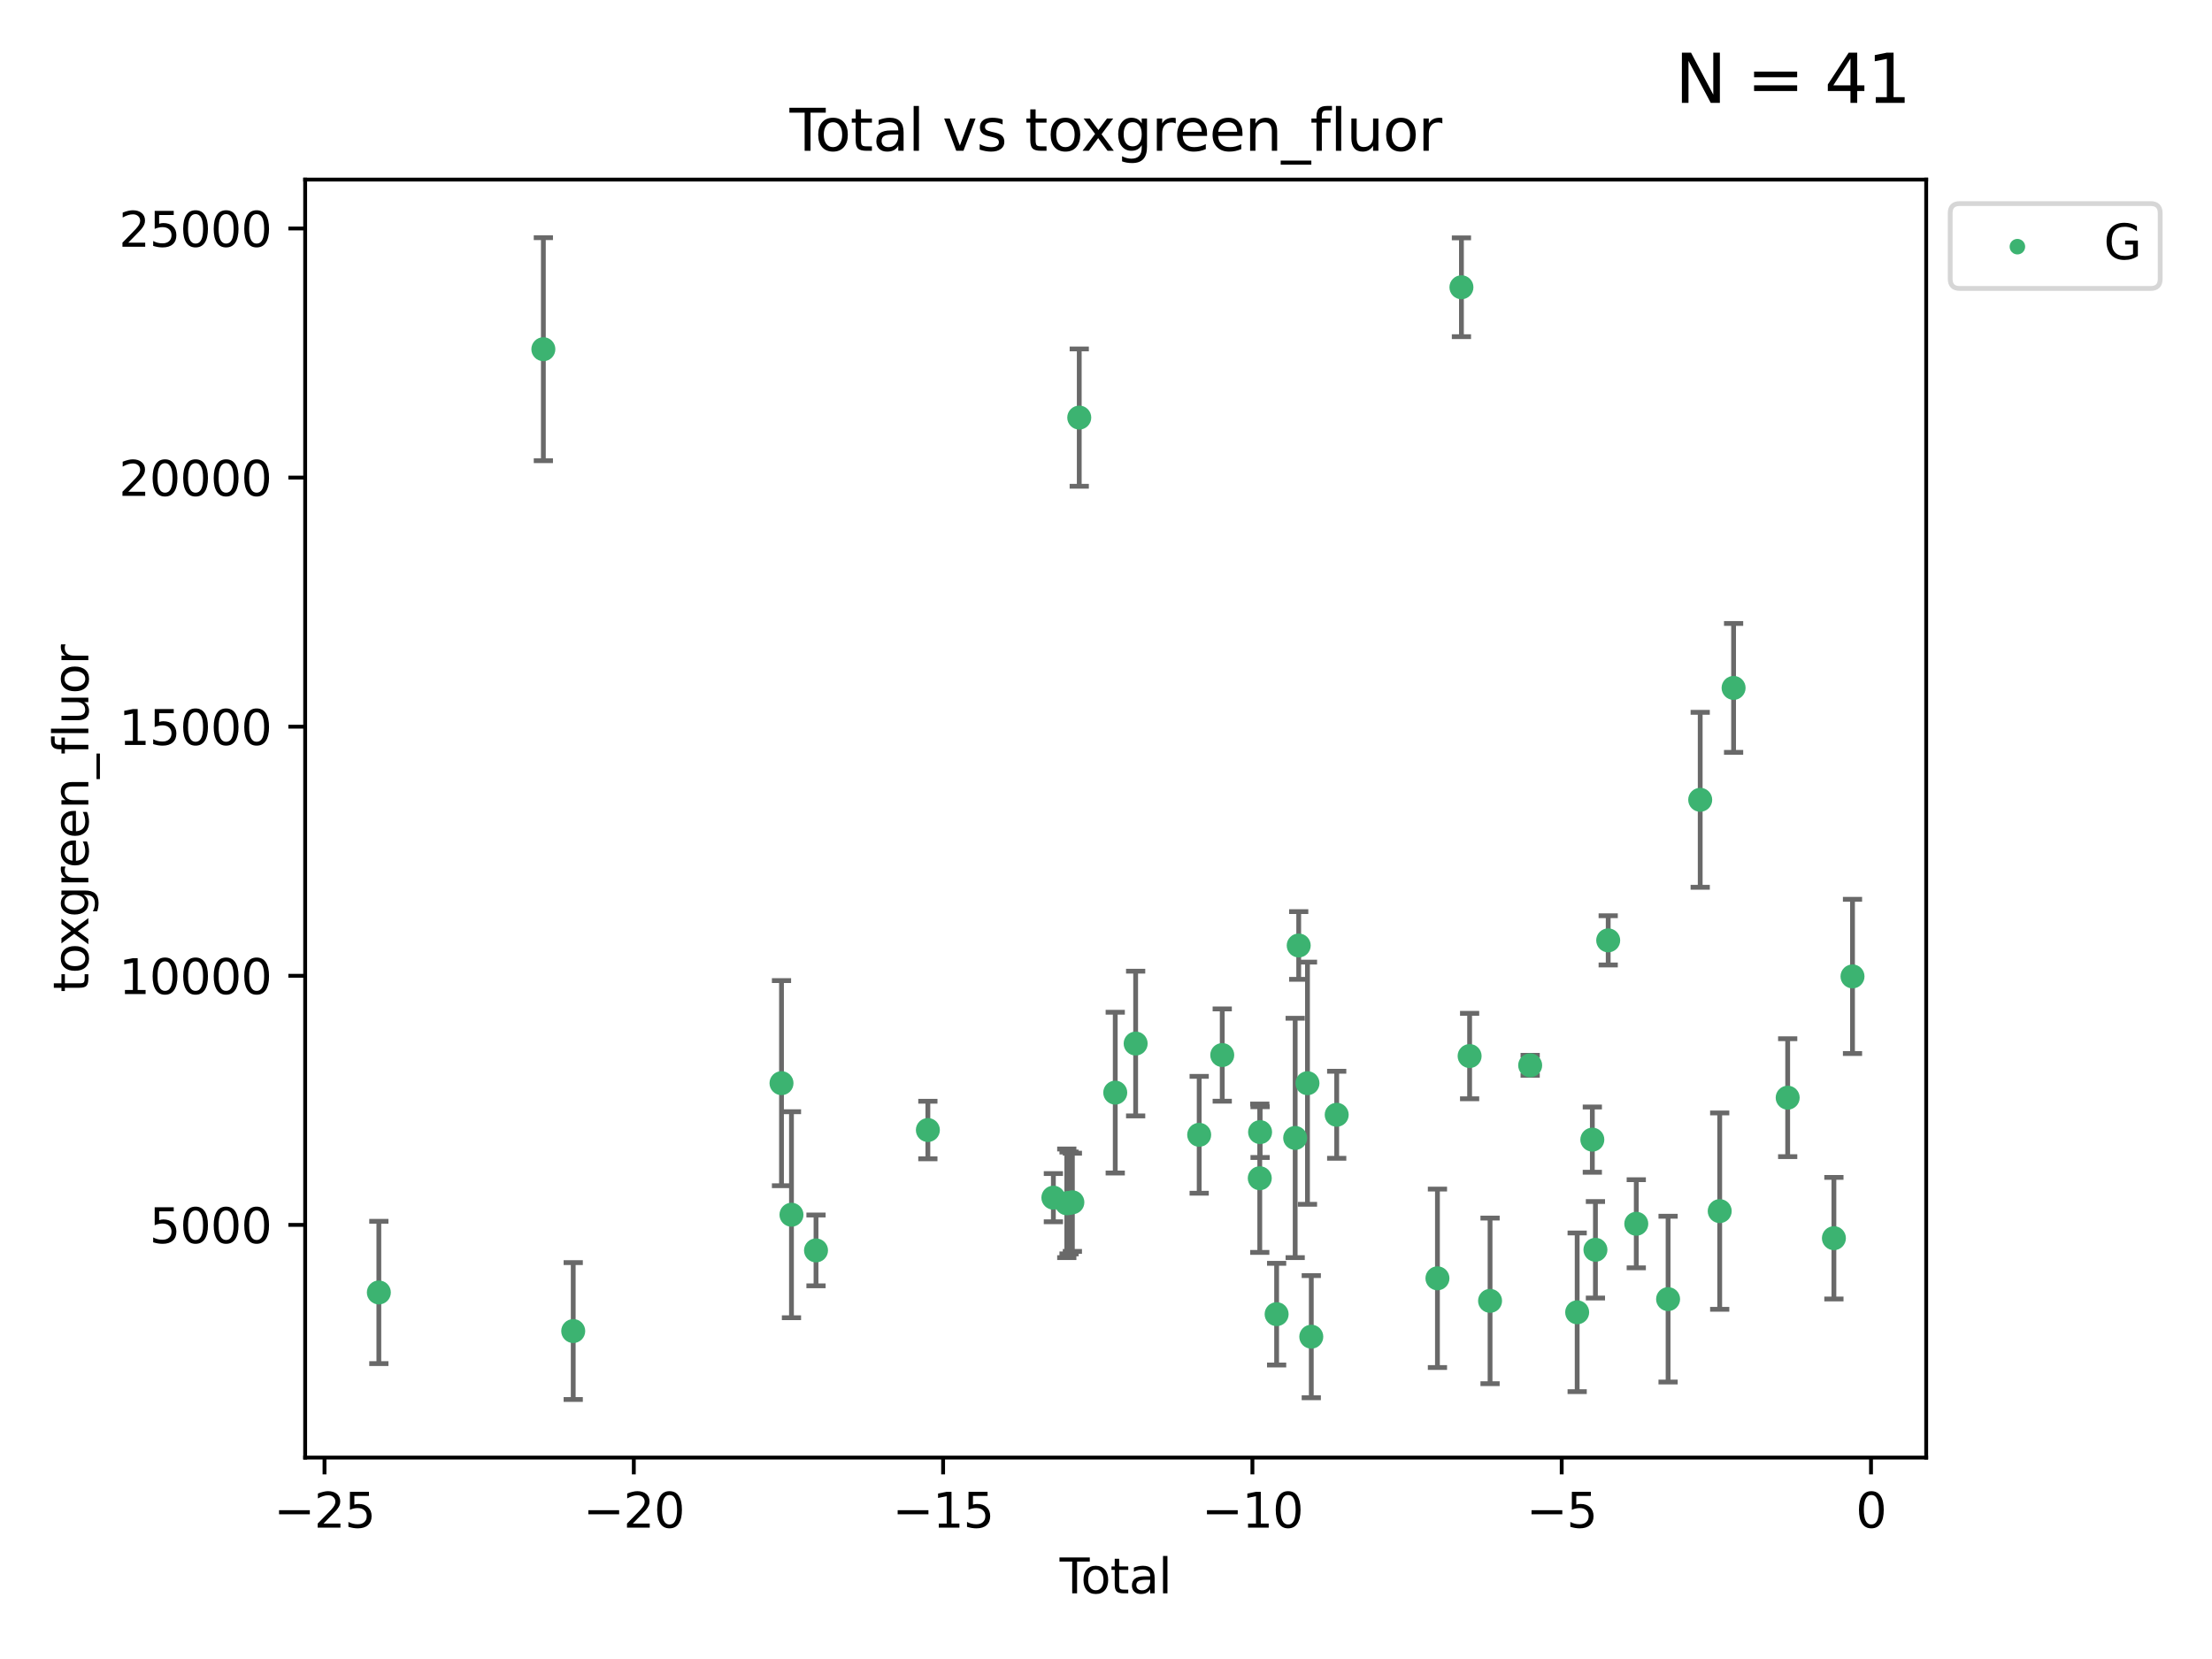 <?xml version="1.0" encoding="utf-8" standalone="no"?>
<!DOCTYPE svg PUBLIC "-//W3C//DTD SVG 1.1//EN"
  "http://www.w3.org/Graphics/SVG/1.1/DTD/svg11.dtd">
<svg xmlns:xlink="http://www.w3.org/1999/xlink" width="460.8pt" height="345.6pt" viewBox="0 0 460.8 345.6" xmlns="http://www.w3.org/2000/svg" version="1.1">
 <defs>
  <style type="text/css">*{stroke-linejoin: round; stroke-linecap: butt}</style>
 </defs>
 <g id="figure_1">
  <g id="patch_1">
   <path d="M 0 345.6 
L 460.8 345.6 
L 460.8 0 
L 0 0 
z
" style="fill: #ffffff"/>
  </g>
  <g id="axes_1">
   <g id="patch_2">
    <path d="M 63.571 303.64 
L 401.26 303.64 
L 401.26 37.411 
L 63.571 37.411 
z
" style="fill: #ffffff"/>
   </g>
   <g id="PathCollection_1">
    <defs>
     <path id="mfd51bbf58c" d="M 0 1.118 
C 0.297 1.118 0.581 1 0.791 0.791 
C 1 0.581 1.118 0.297 1.118 0 
C 1.118 -0.297 1 -0.581 0.791 -0.791 
C 0.581 -1 0.297 -1.118 0 -1.118 
C -0.297 -1.118 -0.581 -1 -0.791 -0.791 
C -1 -0.581 -1.118 -0.297 -1.118 0 
C -1.118 0.297 -1 0.581 -0.791 0.791 
C -0.581 1 -0.297 1.118 0 1.118 
z
" style="stroke: #3cb371"/>
    </defs>
    <g clip-path="url(#pca55f31db7)">
     <use xlink:href="#mfd51bbf58c" x="78.921" y="269.242" style="fill: #3cb371; stroke: #3cb371"/>
     <use xlink:href="#mfd51bbf58c" x="113.191" y="72.744" style="fill: #3cb371; stroke: #3cb371"/>
     <use xlink:href="#mfd51bbf58c" x="119.413" y="277.282" style="fill: #3cb371; stroke: #3cb371"/>
     <use xlink:href="#mfd51bbf58c" x="162.801" y="225.644" style="fill: #3cb371; stroke: #3cb371"/>
     <use xlink:href="#mfd51bbf58c" x="164.878" y="253.05" style="fill: #3cb371; stroke: #3cb371"/>
     <use xlink:href="#mfd51bbf58c" x="169.99" y="260.484" style="fill: #3cb371; stroke: #3cb371"/>
     <use xlink:href="#mfd51bbf58c" x="193.292" y="235.406" style="fill: #3cb371; stroke: #3cb371"/>
     <use xlink:href="#mfd51bbf58c" x="219.438" y="249.495" style="fill: #3cb371; stroke: #3cb371"/>
     <use xlink:href="#mfd51bbf58c" x="222.231" y="250.673" style="fill: #3cb371; stroke: #3cb371"/>
     <use xlink:href="#mfd51bbf58c" x="222.705" y="250.595" style="fill: #3cb371; stroke: #3cb371"/>
     <use xlink:href="#mfd51bbf58c" x="223.395" y="250.461" style="fill: #3cb371; stroke: #3cb371"/>
     <use xlink:href="#mfd51bbf58c" x="224.828" y="86.991" style="fill: #3cb371; stroke: #3cb371"/>
     <use xlink:href="#mfd51bbf58c" x="232.326" y="227.614" style="fill: #3cb371; stroke: #3cb371"/>
     <use xlink:href="#mfd51bbf58c" x="236.576" y="217.39" style="fill: #3cb371; stroke: #3cb371"/>
     <use xlink:href="#mfd51bbf58c" x="249.812" y="236.399" style="fill: #3cb371; stroke: #3cb371"/>
     <use xlink:href="#mfd51bbf58c" x="254.615" y="219.784" style="fill: #3cb371; stroke: #3cb371"/>
     <use xlink:href="#mfd51bbf58c" x="262.433" y="245.447" style="fill: #3cb371; stroke: #3cb371"/>
     <use xlink:href="#mfd51bbf58c" x="262.499" y="235.838" style="fill: #3cb371; stroke: #3cb371"/>
     <use xlink:href="#mfd51bbf58c" x="265.944" y="273.764" style="fill: #3cb371; stroke: #3cb371"/>
     <use xlink:href="#mfd51bbf58c" x="269.81" y="237.055" style="fill: #3cb371; stroke: #3cb371"/>
     <use xlink:href="#mfd51bbf58c" x="270.545" y="196.962" style="fill: #3cb371; stroke: #3cb371"/>
     <use xlink:href="#mfd51bbf58c" x="272.371" y="225.65" style="fill: #3cb371; stroke: #3cb371"/>
     <use xlink:href="#mfd51bbf58c" x="273.164" y="278.457" style="fill: #3cb371; stroke: #3cb371"/>
     <use xlink:href="#mfd51bbf58c" x="278.459" y="232.227" style="fill: #3cb371; stroke: #3cb371"/>
     <use xlink:href="#mfd51bbf58c" x="299.446" y="266.296" style="fill: #3cb371; stroke: #3cb371"/>
     <use xlink:href="#mfd51bbf58c" x="304.443" y="59.842" style="fill: #3cb371; stroke: #3cb371"/>
     <use xlink:href="#mfd51bbf58c" x="306.148" y="219.994" style="fill: #3cb371; stroke: #3cb371"/>
     <use xlink:href="#mfd51bbf58c" x="310.407" y="270.994" style="fill: #3cb371; stroke: #3cb371"/>
     <use xlink:href="#mfd51bbf58c" x="318.763" y="221.924" style="fill: #3cb371; stroke: #3cb371"/>
     <use xlink:href="#mfd51bbf58c" x="328.553" y="273.376" style="fill: #3cb371; stroke: #3cb371"/>
     <use xlink:href="#mfd51bbf58c" x="331.712" y="237.406" style="fill: #3cb371; stroke: #3cb371"/>
     <use xlink:href="#mfd51bbf58c" x="332.358" y="260.353" style="fill: #3cb371; stroke: #3cb371"/>
     <use xlink:href="#mfd51bbf58c" x="335.017" y="195.894" style="fill: #3cb371; stroke: #3cb371"/>
     <use xlink:href="#mfd51bbf58c" x="340.866" y="254.935" style="fill: #3cb371; stroke: #3cb371"/>
     <use xlink:href="#mfd51bbf58c" x="347.493" y="270.632" style="fill: #3cb371; stroke: #3cb371"/>
     <use xlink:href="#mfd51bbf58c" x="354.184" y="166.614" style="fill: #3cb371; stroke: #3cb371"/>
     <use xlink:href="#mfd51bbf58c" x="358.247" y="252.297" style="fill: #3cb371; stroke: #3cb371"/>
     <use xlink:href="#mfd51bbf58c" x="361.139" y="143.304" style="fill: #3cb371; stroke: #3cb371"/>
     <use xlink:href="#mfd51bbf58c" x="372.407" y="228.669" style="fill: #3cb371; stroke: #3cb371"/>
     <use xlink:href="#mfd51bbf58c" x="382.036" y="257.935" style="fill: #3cb371; stroke: #3cb371"/>
     <use xlink:href="#mfd51bbf58c" x="385.911" y="203.405" style="fill: #3cb371; stroke: #3cb371"/>
    </g>
   </g>
   <g id="matplotlib.axis_1">
    <g id="xtick_1">
     <g id="line2d_1">
      <defs>
       <path id="mf695e497f6" d="M 0 0 
L 0 3.5 
" style="stroke: #000000; stroke-width: 0.8"/>
      </defs>
      <g>
       <use xlink:href="#mf695e497f6" x="67.601" y="303.64" style="stroke: #000000; stroke-width: 0.8"/>
      </g>
     </g>
     <g id="text_1">
      <!-- −25 -->
      <g transform="translate(57.049 318.238)scale(0.1 -0.1)">
       <defs>
        <path id="DejaVuSans-2212" d="M 678 2272 
L 4684 2272 
L 4684 1741 
L 678 1741 
L 678 2272 
z
" transform="scale(0.016)"/>
        <path id="DejaVuSans-32" d="M 1228 531 
L 3431 531 
L 3431 0 
L 469 0 
L 469 531 
Q 828 903 1448 1529 
Q 2069 2156 2228 2338 
Q 2531 2678 2651 2914 
Q 2772 3150 2772 3378 
Q 2772 3750 2511 3984 
Q 2250 4219 1831 4219 
Q 1534 4219 1204 4116 
Q 875 4013 500 3803 
L 500 4441 
Q 881 4594 1212 4672 
Q 1544 4750 1819 4750 
Q 2544 4750 2975 4387 
Q 3406 4025 3406 3419 
Q 3406 3131 3298 2873 
Q 3191 2616 2906 2266 
Q 2828 2175 2409 1742 
Q 1991 1309 1228 531 
z
" transform="scale(0.016)"/>
        <path id="DejaVuSans-35" d="M 691 4666 
L 3169 4666 
L 3169 4134 
L 1269 4134 
L 1269 2991 
Q 1406 3038 1543 3061 
Q 1681 3084 1819 3084 
Q 2600 3084 3056 2656 
Q 3513 2228 3513 1497 
Q 3513 744 3044 326 
Q 2575 -91 1722 -91 
Q 1428 -91 1123 -41 
Q 819 9 494 109 
L 494 744 
Q 775 591 1075 516 
Q 1375 441 1709 441 
Q 2250 441 2565 725 
Q 2881 1009 2881 1497 
Q 2881 1984 2565 2268 
Q 2250 2553 1709 2553 
Q 1456 2553 1204 2497 
Q 953 2441 691 2322 
L 691 4666 
z
" transform="scale(0.016)"/>
       </defs>
       <use xlink:href="#DejaVuSans-2212"/>
       <use xlink:href="#DejaVuSans-32" x="83.789"/>
       <use xlink:href="#DejaVuSans-35" x="147.412"/>
      </g>
     </g>
    </g>
    <g id="xtick_2">
     <g id="line2d_2">
      <g>
       <use xlink:href="#mf695e497f6" x="132.034" y="303.64" style="stroke: #000000; stroke-width: 0.8"/>
      </g>
     </g>
     <g id="text_2">
      <!-- −20 -->
      <g transform="translate(121.482 318.238)scale(0.1 -0.1)">
       <defs>
        <path id="DejaVuSans-30" d="M 2034 4250 
Q 1547 4250 1301 3770 
Q 1056 3291 1056 2328 
Q 1056 1369 1301 889 
Q 1547 409 2034 409 
Q 2525 409 2770 889 
Q 3016 1369 3016 2328 
Q 3016 3291 2770 3770 
Q 2525 4250 2034 4250 
z
M 2034 4750 
Q 2819 4750 3233 4129 
Q 3647 3509 3647 2328 
Q 3647 1150 3233 529 
Q 2819 -91 2034 -91 
Q 1250 -91 836 529 
Q 422 1150 422 2328 
Q 422 3509 836 4129 
Q 1250 4750 2034 4750 
z
" transform="scale(0.016)"/>
       </defs>
       <use xlink:href="#DejaVuSans-2212"/>
       <use xlink:href="#DejaVuSans-32" x="83.789"/>
       <use xlink:href="#DejaVuSans-30" x="147.412"/>
      </g>
     </g>
    </g>
    <g id="xtick_3">
     <g id="line2d_3">
      <g>
       <use xlink:href="#mf695e497f6" x="196.467" y="303.64" style="stroke: #000000; stroke-width: 0.8"/>
      </g>
     </g>
     <g id="text_3">
      <!-- −15 -->
      <g transform="translate(185.914 318.238)scale(0.1 -0.1)">
       <defs>
        <path id="DejaVuSans-31" d="M 794 531 
L 1825 531 
L 1825 4091 
L 703 3866 
L 703 4441 
L 1819 4666 
L 2450 4666 
L 2450 531 
L 3481 531 
L 3481 0 
L 794 0 
L 794 531 
z
" transform="scale(0.016)"/>
       </defs>
       <use xlink:href="#DejaVuSans-2212"/>
       <use xlink:href="#DejaVuSans-31" x="83.789"/>
       <use xlink:href="#DejaVuSans-35" x="147.412"/>
      </g>
     </g>
    </g>
    <g id="xtick_4">
     <g id="line2d_4">
      <g>
       <use xlink:href="#mf695e497f6" x="260.9" y="303.64" style="stroke: #000000; stroke-width: 0.8"/>
      </g>
     </g>
     <g id="text_4">
      <!-- −10 -->
      <g transform="translate(250.347 318.238)scale(0.1 -0.1)">
       <use xlink:href="#DejaVuSans-2212"/>
       <use xlink:href="#DejaVuSans-31" x="83.789"/>
       <use xlink:href="#DejaVuSans-30" x="147.412"/>
      </g>
     </g>
    </g>
    <g id="xtick_5">
     <g id="line2d_5">
      <g>
       <use xlink:href="#mf695e497f6" x="325.332" y="303.64" style="stroke: #000000; stroke-width: 0.8"/>
      </g>
     </g>
     <g id="text_5">
      <!-- −5 -->
      <g transform="translate(317.961 318.238)scale(0.1 -0.1)">
       <use xlink:href="#DejaVuSans-2212"/>
       <use xlink:href="#DejaVuSans-35" x="83.789"/>
      </g>
     </g>
    </g>
    <g id="xtick_6">
     <g id="line2d_6">
      <g>
       <use xlink:href="#mf695e497f6" x="389.765" y="303.64" style="stroke: #000000; stroke-width: 0.8"/>
      </g>
     </g>
     <g id="text_6">
      <!-- 0 -->
      <g transform="translate(386.584 318.238)scale(0.1 -0.1)">
       <use xlink:href="#DejaVuSans-30"/>
      </g>
     </g>
    </g>
    <g id="text_7">
     <!-- Total -->
     <g transform="translate(220.739 331.917)scale(0.1 -0.1)">
      <defs>
       <path id="DejaVuSans-54" d="M -19 4666 
L 3928 4666 
L 3928 4134 
L 2272 4134 
L 2272 0 
L 1638 0 
L 1638 4134 
L -19 4134 
L -19 4666 
z
" transform="scale(0.016)"/>
       <path id="DejaVuSans-6f" d="M 1959 3097 
Q 1497 3097 1228 2736 
Q 959 2375 959 1747 
Q 959 1119 1226 758 
Q 1494 397 1959 397 
Q 2419 397 2687 759 
Q 2956 1122 2956 1747 
Q 2956 2369 2687 2733 
Q 2419 3097 1959 3097 
z
M 1959 3584 
Q 2709 3584 3137 3096 
Q 3566 2609 3566 1747 
Q 3566 888 3137 398 
Q 2709 -91 1959 -91 
Q 1206 -91 779 398 
Q 353 888 353 1747 
Q 353 2609 779 3096 
Q 1206 3584 1959 3584 
z
" transform="scale(0.016)"/>
       <path id="DejaVuSans-74" d="M 1172 4494 
L 1172 3500 
L 2356 3500 
L 2356 3053 
L 1172 3053 
L 1172 1153 
Q 1172 725 1289 603 
Q 1406 481 1766 481 
L 2356 481 
L 2356 0 
L 1766 0 
Q 1100 0 847 248 
Q 594 497 594 1153 
L 594 3053 
L 172 3053 
L 172 3500 
L 594 3500 
L 594 4494 
L 1172 4494 
z
" transform="scale(0.016)"/>
       <path id="DejaVuSans-61" d="M 2194 1759 
Q 1497 1759 1228 1600 
Q 959 1441 959 1056 
Q 959 750 1161 570 
Q 1363 391 1709 391 
Q 2188 391 2477 730 
Q 2766 1069 2766 1631 
L 2766 1759 
L 2194 1759 
z
M 3341 1997 
L 3341 0 
L 2766 0 
L 2766 531 
Q 2569 213 2275 61 
Q 1981 -91 1556 -91 
Q 1019 -91 701 211 
Q 384 513 384 1019 
Q 384 1609 779 1909 
Q 1175 2209 1959 2209 
L 2766 2209 
L 2766 2266 
Q 2766 2663 2505 2880 
Q 2244 3097 1772 3097 
Q 1472 3097 1187 3025 
Q 903 2953 641 2809 
L 641 3341 
Q 956 3463 1253 3523 
Q 1550 3584 1831 3584 
Q 2591 3584 2966 3190 
Q 3341 2797 3341 1997 
z
" transform="scale(0.016)"/>
       <path id="DejaVuSans-6c" d="M 603 4863 
L 1178 4863 
L 1178 0 
L 603 0 
L 603 4863 
z
" transform="scale(0.016)"/>
      </defs>
      <use xlink:href="#DejaVuSans-54"/>
      <use xlink:href="#DejaVuSans-6f" x="44.084"/>
      <use xlink:href="#DejaVuSans-74" x="105.266"/>
      <use xlink:href="#DejaVuSans-61" x="144.475"/>
      <use xlink:href="#DejaVuSans-6c" x="205.754"/>
     </g>
    </g>
   </g>
   <g id="matplotlib.axis_2">
    <g id="ytick_1">
     <g id="line2d_7">
      <defs>
       <path id="mbe7bccc608" d="M 0 0 
L -3.5 0 
" style="stroke: #000000; stroke-width: 0.8"/>
      </defs>
      <g>
       <use xlink:href="#mbe7bccc608" x="63.571" y="255.167" style="stroke: #000000; stroke-width: 0.8"/>
      </g>
     </g>
     <g id="text_8">
      <!-- 5000 -->
      <g transform="translate(31.121 258.966)scale(0.1 -0.1)">
       <use xlink:href="#DejaVuSans-35"/>
       <use xlink:href="#DejaVuSans-30" x="63.623"/>
       <use xlink:href="#DejaVuSans-30" x="127.246"/>
       <use xlink:href="#DejaVuSans-30" x="190.869"/>
      </g>
     </g>
    </g>
    <g id="ytick_2">
     <g id="line2d_8">
      <g>
       <use xlink:href="#mbe7bccc608" x="63.571" y="203.275" style="stroke: #000000; stroke-width: 0.8"/>
      </g>
     </g>
     <g id="text_9">
      <!-- 10000 -->
      <g transform="translate(24.759 207.074)scale(0.1 -0.1)">
       <use xlink:href="#DejaVuSans-31"/>
       <use xlink:href="#DejaVuSans-30" x="63.623"/>
       <use xlink:href="#DejaVuSans-30" x="127.246"/>
       <use xlink:href="#DejaVuSans-30" x="190.869"/>
       <use xlink:href="#DejaVuSans-30" x="254.492"/>
      </g>
     </g>
    </g>
    <g id="ytick_3">
     <g id="line2d_9">
      <g>
       <use xlink:href="#mbe7bccc608" x="63.571" y="151.384" style="stroke: #000000; stroke-width: 0.8"/>
      </g>
     </g>
     <g id="text_10">
      <!-- 15000 -->
      <g transform="translate(24.759 155.183)scale(0.1 -0.1)">
       <use xlink:href="#DejaVuSans-31"/>
       <use xlink:href="#DejaVuSans-35" x="63.623"/>
       <use xlink:href="#DejaVuSans-30" x="127.246"/>
       <use xlink:href="#DejaVuSans-30" x="190.869"/>
       <use xlink:href="#DejaVuSans-30" x="254.492"/>
      </g>
     </g>
    </g>
    <g id="ytick_4">
     <g id="line2d_10">
      <g>
       <use xlink:href="#mbe7bccc608" x="63.571" y="99.492" style="stroke: #000000; stroke-width: 0.8"/>
      </g>
     </g>
     <g id="text_11">
      <!-- 20000 -->
      <g transform="translate(24.759 103.291)scale(0.1 -0.1)">
       <use xlink:href="#DejaVuSans-32"/>
       <use xlink:href="#DejaVuSans-30" x="63.623"/>
       <use xlink:href="#DejaVuSans-30" x="127.246"/>
       <use xlink:href="#DejaVuSans-30" x="190.869"/>
       <use xlink:href="#DejaVuSans-30" x="254.492"/>
      </g>
     </g>
    </g>
    <g id="ytick_5">
     <g id="line2d_11">
      <g>
       <use xlink:href="#mbe7bccc608" x="63.571" y="47.6" style="stroke: #000000; stroke-width: 0.8"/>
      </g>
     </g>
     <g id="text_12">
      <!-- 25000 -->
      <g transform="translate(24.759 51.399)scale(0.1 -0.1)">
       <use xlink:href="#DejaVuSans-32"/>
       <use xlink:href="#DejaVuSans-35" x="63.623"/>
       <use xlink:href="#DejaVuSans-30" x="127.246"/>
       <use xlink:href="#DejaVuSans-30" x="190.869"/>
       <use xlink:href="#DejaVuSans-30" x="254.492"/>
      </g>
     </g>
    </g>
    <g id="text_13">
     <!-- toxgreen_fluor -->
     <g transform="translate(18.401 206.72)rotate(-90)scale(0.1 -0.1)">
      <defs>
       <path id="DejaVuSans-78" d="M 3513 3500 
L 2247 1797 
L 3578 0 
L 2900 0 
L 1881 1375 
L 863 0 
L 184 0 
L 1544 1831 
L 300 3500 
L 978 3500 
L 1906 2253 
L 2834 3500 
L 3513 3500 
z
" transform="scale(0.016)"/>
       <path id="DejaVuSans-67" d="M 2906 1791 
Q 2906 2416 2648 2759 
Q 2391 3103 1925 3103 
Q 1463 3103 1205 2759 
Q 947 2416 947 1791 
Q 947 1169 1205 825 
Q 1463 481 1925 481 
Q 2391 481 2648 825 
Q 2906 1169 2906 1791 
z
M 3481 434 
Q 3481 -459 3084 -895 
Q 2688 -1331 1869 -1331 
Q 1566 -1331 1297 -1286 
Q 1028 -1241 775 -1147 
L 775 -588 
Q 1028 -725 1275 -790 
Q 1522 -856 1778 -856 
Q 2344 -856 2625 -561 
Q 2906 -266 2906 331 
L 2906 616 
Q 2728 306 2450 153 
Q 2172 0 1784 0 
Q 1141 0 747 490 
Q 353 981 353 1791 
Q 353 2603 747 3093 
Q 1141 3584 1784 3584 
Q 2172 3584 2450 3431 
Q 2728 3278 2906 2969 
L 2906 3500 
L 3481 3500 
L 3481 434 
z
" transform="scale(0.016)"/>
       <path id="DejaVuSans-72" d="M 2631 2963 
Q 2534 3019 2420 3045 
Q 2306 3072 2169 3072 
Q 1681 3072 1420 2755 
Q 1159 2438 1159 1844 
L 1159 0 
L 581 0 
L 581 3500 
L 1159 3500 
L 1159 2956 
Q 1341 3275 1631 3429 
Q 1922 3584 2338 3584 
Q 2397 3584 2469 3576 
Q 2541 3569 2628 3553 
L 2631 2963 
z
" transform="scale(0.016)"/>
       <path id="DejaVuSans-65" d="M 3597 1894 
L 3597 1613 
L 953 1613 
Q 991 1019 1311 708 
Q 1631 397 2203 397 
Q 2534 397 2845 478 
Q 3156 559 3463 722 
L 3463 178 
Q 3153 47 2828 -22 
Q 2503 -91 2169 -91 
Q 1331 -91 842 396 
Q 353 884 353 1716 
Q 353 2575 817 3079 
Q 1281 3584 2069 3584 
Q 2775 3584 3186 3129 
Q 3597 2675 3597 1894 
z
M 3022 2063 
Q 3016 2534 2758 2815 
Q 2500 3097 2075 3097 
Q 1594 3097 1305 2825 
Q 1016 2553 972 2059 
L 3022 2063 
z
" transform="scale(0.016)"/>
       <path id="DejaVuSans-6e" d="M 3513 2113 
L 3513 0 
L 2938 0 
L 2938 2094 
Q 2938 2591 2744 2837 
Q 2550 3084 2163 3084 
Q 1697 3084 1428 2787 
Q 1159 2491 1159 1978 
L 1159 0 
L 581 0 
L 581 3500 
L 1159 3500 
L 1159 2956 
Q 1366 3272 1645 3428 
Q 1925 3584 2291 3584 
Q 2894 3584 3203 3211 
Q 3513 2838 3513 2113 
z
" transform="scale(0.016)"/>
       <path id="DejaVuSans-5f" d="M 3263 -1063 
L 3263 -1509 
L -63 -1509 
L -63 -1063 
L 3263 -1063 
z
" transform="scale(0.016)"/>
       <path id="DejaVuSans-66" d="M 2375 4863 
L 2375 4384 
L 1825 4384 
Q 1516 4384 1395 4259 
Q 1275 4134 1275 3809 
L 1275 3500 
L 2222 3500 
L 2222 3053 
L 1275 3053 
L 1275 0 
L 697 0 
L 697 3053 
L 147 3053 
L 147 3500 
L 697 3500 
L 697 3744 
Q 697 4328 969 4595 
Q 1241 4863 1831 4863 
L 2375 4863 
z
" transform="scale(0.016)"/>
       <path id="DejaVuSans-75" d="M 544 1381 
L 544 3500 
L 1119 3500 
L 1119 1403 
Q 1119 906 1312 657 
Q 1506 409 1894 409 
Q 2359 409 2629 706 
Q 2900 1003 2900 1516 
L 2900 3500 
L 3475 3500 
L 3475 0 
L 2900 0 
L 2900 538 
Q 2691 219 2414 64 
Q 2138 -91 1772 -91 
Q 1169 -91 856 284 
Q 544 659 544 1381 
z
M 1991 3584 
L 1991 3584 
z
" transform="scale(0.016)"/>
      </defs>
      <use xlink:href="#DejaVuSans-74"/>
      <use xlink:href="#DejaVuSans-6f" x="39.209"/>
      <use xlink:href="#DejaVuSans-78" x="97.266"/>
      <use xlink:href="#DejaVuSans-67" x="156.445"/>
      <use xlink:href="#DejaVuSans-72" x="219.922"/>
      <use xlink:href="#DejaVuSans-65" x="258.785"/>
      <use xlink:href="#DejaVuSans-65" x="320.309"/>
      <use xlink:href="#DejaVuSans-6e" x="381.832"/>
      <use xlink:href="#DejaVuSans-5f" x="445.211"/>
      <use xlink:href="#DejaVuSans-66" x="495.211"/>
      <use xlink:href="#DejaVuSans-6c" x="530.416"/>
      <use xlink:href="#DejaVuSans-75" x="558.199"/>
      <use xlink:href="#DejaVuSans-6f" x="621.578"/>
      <use xlink:href="#DejaVuSans-72" x="682.76"/>
     </g>
    </g>
   </g>
   <g id="LineCollection_1">
    <path d="M 78.921 284.063 
L 78.921 254.421 
" clip-path="url(#pca55f31db7)" style="fill: none; stroke: #696969"/>
    <path d="M 113.191 95.976 
L 113.191 49.513 
" clip-path="url(#pca55f31db7)" style="fill: none; stroke: #696969"/>
    <path d="M 119.413 291.539 
L 119.413 263.024 
" clip-path="url(#pca55f31db7)" style="fill: none; stroke: #696969"/>
    <path d="M 162.801 247.011 
L 162.801 204.278 
" clip-path="url(#pca55f31db7)" style="fill: none; stroke: #696969"/>
    <path d="M 164.878 274.507 
L 164.878 231.593 
" clip-path="url(#pca55f31db7)" style="fill: none; stroke: #696969"/>
    <path d="M 169.99 267.858 
L 169.99 253.109 
" clip-path="url(#pca55f31db7)" style="fill: none; stroke: #696969"/>
    <path d="M 193.292 241.399 
L 193.292 229.412 
" clip-path="url(#pca55f31db7)" style="fill: none; stroke: #696969"/>
    <path d="M 219.438 254.515 
L 219.438 244.476 
" clip-path="url(#pca55f31db7)" style="fill: none; stroke: #696969"/>
    <path d="M 222.231 261.987 
L 222.231 239.359 
" clip-path="url(#pca55f31db7)" style="fill: none; stroke: #696969"/>
    <path d="M 222.705 261.205 
L 222.705 239.985 
" clip-path="url(#pca55f31db7)" style="fill: none; stroke: #696969"/>
    <path d="M 223.395 260.691 
L 223.395 240.23 
" clip-path="url(#pca55f31db7)" style="fill: none; stroke: #696969"/>
    <path d="M 224.828 101.296 
L 224.828 72.687 
" clip-path="url(#pca55f31db7)" style="fill: none; stroke: #696969"/>
    <path d="M 232.326 244.358 
L 232.326 210.869 
" clip-path="url(#pca55f31db7)" style="fill: none; stroke: #696969"/>
    <path d="M 236.576 232.466 
L 236.576 202.313 
" clip-path="url(#pca55f31db7)" style="fill: none; stroke: #696969"/>
    <path d="M 249.812 248.571 
L 249.812 224.227 
" clip-path="url(#pca55f31db7)" style="fill: none; stroke: #696969"/>
    <path d="M 254.615 229.396 
L 254.615 210.173 
" clip-path="url(#pca55f31db7)" style="fill: none; stroke: #696969"/>
    <path d="M 262.433 260.899 
L 262.433 229.995 
" clip-path="url(#pca55f31db7)" style="fill: none; stroke: #696969"/>
    <path d="M 262.499 241.127 
L 262.499 230.55 
" clip-path="url(#pca55f31db7)" style="fill: none; stroke: #696969"/>
    <path d="M 265.944 284.355 
L 265.944 263.172 
" clip-path="url(#pca55f31db7)" style="fill: none; stroke: #696969"/>
    <path d="M 269.81 261.985 
L 269.81 212.125 
" clip-path="url(#pca55f31db7)" style="fill: none; stroke: #696969"/>
    <path d="M 270.545 204.015 
L 270.545 189.908 
" clip-path="url(#pca55f31db7)" style="fill: none; stroke: #696969"/>
    <path d="M 272.371 250.874 
L 272.371 200.425 
" clip-path="url(#pca55f31db7)" style="fill: none; stroke: #696969"/>
    <path d="M 273.164 291.178 
L 273.164 265.737 
" clip-path="url(#pca55f31db7)" style="fill: none; stroke: #696969"/>
    <path d="M 278.459 241.289 
L 278.459 223.164 
" clip-path="url(#pca55f31db7)" style="fill: none; stroke: #696969"/>
    <path d="M 299.446 284.88 
L 299.446 247.712 
" clip-path="url(#pca55f31db7)" style="fill: none; stroke: #696969"/>
    <path d="M 304.443 70.133 
L 304.443 49.55 
" clip-path="url(#pca55f31db7)" style="fill: none; stroke: #696969"/>
    <path d="M 306.148 228.893 
L 306.148 211.094 
" clip-path="url(#pca55f31db7)" style="fill: none; stroke: #696969"/>
    <path d="M 310.407 288.242 
L 310.407 253.747 
" clip-path="url(#pca55f31db7)" style="fill: none; stroke: #696969"/>
    <path d="M 318.763 224.004 
L 318.763 219.843 
" clip-path="url(#pca55f31db7)" style="fill: none; stroke: #696969"/>
    <path d="M 328.553 289.905 
L 328.553 256.847 
" clip-path="url(#pca55f31db7)" style="fill: none; stroke: #696969"/>
    <path d="M 331.712 244.201 
L 331.712 230.61 
" clip-path="url(#pca55f31db7)" style="fill: none; stroke: #696969"/>
    <path d="M 332.358 270.404 
L 332.358 250.303 
" clip-path="url(#pca55f31db7)" style="fill: none; stroke: #696969"/>
    <path d="M 335.017 201.021 
L 335.017 190.768 
" clip-path="url(#pca55f31db7)" style="fill: none; stroke: #696969"/>
    <path d="M 340.866 264.113 
L 340.866 245.757 
" clip-path="url(#pca55f31db7)" style="fill: none; stroke: #696969"/>
    <path d="M 347.493 287.898 
L 347.493 253.366 
" clip-path="url(#pca55f31db7)" style="fill: none; stroke: #696969"/>
    <path d="M 354.184 184.838 
L 354.184 148.39 
" clip-path="url(#pca55f31db7)" style="fill: none; stroke: #696969"/>
    <path d="M 358.247 272.754 
L 358.247 231.841 
" clip-path="url(#pca55f31db7)" style="fill: none; stroke: #696969"/>
    <path d="M 361.139 156.73 
L 361.139 129.878 
" clip-path="url(#pca55f31db7)" style="fill: none; stroke: #696969"/>
    <path d="M 372.407 240.952 
L 372.407 216.385 
" clip-path="url(#pca55f31db7)" style="fill: none; stroke: #696969"/>
    <path d="M 382.036 270.596 
L 382.036 245.273 
" clip-path="url(#pca55f31db7)" style="fill: none; stroke: #696969"/>
    <path d="M 385.911 219.465 
L 385.911 187.345 
" clip-path="url(#pca55f31db7)" style="fill: none; stroke: #696969"/>
   </g>
   <g id="line2d_12">
    <defs>
     <path id="m3adaca49b4" d="M 2 0 
L -2 -0 
" style="stroke: #696969"/>
    </defs>
    <g clip-path="url(#pca55f31db7)">
     <use xlink:href="#m3adaca49b4" x="78.921" y="284.063" style="fill: #696969; stroke: #696969"/>
     <use xlink:href="#m3adaca49b4" x="113.191" y="95.976" style="fill: #696969; stroke: #696969"/>
     <use xlink:href="#m3adaca49b4" x="119.413" y="291.539" style="fill: #696969; stroke: #696969"/>
     <use xlink:href="#m3adaca49b4" x="162.801" y="247.011" style="fill: #696969; stroke: #696969"/>
     <use xlink:href="#m3adaca49b4" x="164.878" y="274.507" style="fill: #696969; stroke: #696969"/>
     <use xlink:href="#m3adaca49b4" x="169.99" y="267.858" style="fill: #696969; stroke: #696969"/>
     <use xlink:href="#m3adaca49b4" x="193.292" y="241.399" style="fill: #696969; stroke: #696969"/>
     <use xlink:href="#m3adaca49b4" x="219.438" y="254.515" style="fill: #696969; stroke: #696969"/>
     <use xlink:href="#m3adaca49b4" x="222.231" y="261.987" style="fill: #696969; stroke: #696969"/>
     <use xlink:href="#m3adaca49b4" x="222.705" y="261.205" style="fill: #696969; stroke: #696969"/>
     <use xlink:href="#m3adaca49b4" x="223.395" y="260.691" style="fill: #696969; stroke: #696969"/>
     <use xlink:href="#m3adaca49b4" x="224.828" y="101.296" style="fill: #696969; stroke: #696969"/>
     <use xlink:href="#m3adaca49b4" x="232.326" y="244.358" style="fill: #696969; stroke: #696969"/>
     <use xlink:href="#m3adaca49b4" x="236.576" y="232.466" style="fill: #696969; stroke: #696969"/>
     <use xlink:href="#m3adaca49b4" x="249.812" y="248.571" style="fill: #696969; stroke: #696969"/>
     <use xlink:href="#m3adaca49b4" x="254.615" y="229.396" style="fill: #696969; stroke: #696969"/>
     <use xlink:href="#m3adaca49b4" x="262.433" y="260.899" style="fill: #696969; stroke: #696969"/>
     <use xlink:href="#m3adaca49b4" x="262.499" y="241.127" style="fill: #696969; stroke: #696969"/>
     <use xlink:href="#m3adaca49b4" x="265.944" y="284.355" style="fill: #696969; stroke: #696969"/>
     <use xlink:href="#m3adaca49b4" x="269.81" y="261.985" style="fill: #696969; stroke: #696969"/>
     <use xlink:href="#m3adaca49b4" x="270.545" y="204.015" style="fill: #696969; stroke: #696969"/>
     <use xlink:href="#m3adaca49b4" x="272.371" y="250.874" style="fill: #696969; stroke: #696969"/>
     <use xlink:href="#m3adaca49b4" x="273.164" y="291.178" style="fill: #696969; stroke: #696969"/>
     <use xlink:href="#m3adaca49b4" x="278.459" y="241.289" style="fill: #696969; stroke: #696969"/>
     <use xlink:href="#m3adaca49b4" x="299.446" y="284.88" style="fill: #696969; stroke: #696969"/>
     <use xlink:href="#m3adaca49b4" x="304.443" y="70.133" style="fill: #696969; stroke: #696969"/>
     <use xlink:href="#m3adaca49b4" x="306.148" y="228.893" style="fill: #696969; stroke: #696969"/>
     <use xlink:href="#m3adaca49b4" x="310.407" y="288.242" style="fill: #696969; stroke: #696969"/>
     <use xlink:href="#m3adaca49b4" x="318.763" y="224.004" style="fill: #696969; stroke: #696969"/>
     <use xlink:href="#m3adaca49b4" x="328.553" y="289.905" style="fill: #696969; stroke: #696969"/>
     <use xlink:href="#m3adaca49b4" x="331.712" y="244.201" style="fill: #696969; stroke: #696969"/>
     <use xlink:href="#m3adaca49b4" x="332.358" y="270.404" style="fill: #696969; stroke: #696969"/>
     <use xlink:href="#m3adaca49b4" x="335.017" y="201.021" style="fill: #696969; stroke: #696969"/>
     <use xlink:href="#m3adaca49b4" x="340.866" y="264.113" style="fill: #696969; stroke: #696969"/>
     <use xlink:href="#m3adaca49b4" x="347.493" y="287.898" style="fill: #696969; stroke: #696969"/>
     <use xlink:href="#m3adaca49b4" x="354.184" y="184.838" style="fill: #696969; stroke: #696969"/>
     <use xlink:href="#m3adaca49b4" x="358.247" y="272.754" style="fill: #696969; stroke: #696969"/>
     <use xlink:href="#m3adaca49b4" x="361.139" y="156.73" style="fill: #696969; stroke: #696969"/>
     <use xlink:href="#m3adaca49b4" x="372.407" y="240.952" style="fill: #696969; stroke: #696969"/>
     <use xlink:href="#m3adaca49b4" x="382.036" y="270.596" style="fill: #696969; stroke: #696969"/>
     <use xlink:href="#m3adaca49b4" x="385.911" y="219.465" style="fill: #696969; stroke: #696969"/>
    </g>
   </g>
   <g id="line2d_13">
    <g clip-path="url(#pca55f31db7)">
     <use xlink:href="#m3adaca49b4" x="78.921" y="254.421" style="fill: #696969; stroke: #696969"/>
     <use xlink:href="#m3adaca49b4" x="113.191" y="49.513" style="fill: #696969; stroke: #696969"/>
     <use xlink:href="#m3adaca49b4" x="119.413" y="263.024" style="fill: #696969; stroke: #696969"/>
     <use xlink:href="#m3adaca49b4" x="162.801" y="204.278" style="fill: #696969; stroke: #696969"/>
     <use xlink:href="#m3adaca49b4" x="164.878" y="231.593" style="fill: #696969; stroke: #696969"/>
     <use xlink:href="#m3adaca49b4" x="169.99" y="253.109" style="fill: #696969; stroke: #696969"/>
     <use xlink:href="#m3adaca49b4" x="193.292" y="229.412" style="fill: #696969; stroke: #696969"/>
     <use xlink:href="#m3adaca49b4" x="219.438" y="244.476" style="fill: #696969; stroke: #696969"/>
     <use xlink:href="#m3adaca49b4" x="222.231" y="239.359" style="fill: #696969; stroke: #696969"/>
     <use xlink:href="#m3adaca49b4" x="222.705" y="239.985" style="fill: #696969; stroke: #696969"/>
     <use xlink:href="#m3adaca49b4" x="223.395" y="240.23" style="fill: #696969; stroke: #696969"/>
     <use xlink:href="#m3adaca49b4" x="224.828" y="72.687" style="fill: #696969; stroke: #696969"/>
     <use xlink:href="#m3adaca49b4" x="232.326" y="210.869" style="fill: #696969; stroke: #696969"/>
     <use xlink:href="#m3adaca49b4" x="236.576" y="202.313" style="fill: #696969; stroke: #696969"/>
     <use xlink:href="#m3adaca49b4" x="249.812" y="224.227" style="fill: #696969; stroke: #696969"/>
     <use xlink:href="#m3adaca49b4" x="254.615" y="210.173" style="fill: #696969; stroke: #696969"/>
     <use xlink:href="#m3adaca49b4" x="262.433" y="229.995" style="fill: #696969; stroke: #696969"/>
     <use xlink:href="#m3adaca49b4" x="262.499" y="230.55" style="fill: #696969; stroke: #696969"/>
     <use xlink:href="#m3adaca49b4" x="265.944" y="263.172" style="fill: #696969; stroke: #696969"/>
     <use xlink:href="#m3adaca49b4" x="269.81" y="212.125" style="fill: #696969; stroke: #696969"/>
     <use xlink:href="#m3adaca49b4" x="270.545" y="189.908" style="fill: #696969; stroke: #696969"/>
     <use xlink:href="#m3adaca49b4" x="272.371" y="200.425" style="fill: #696969; stroke: #696969"/>
     <use xlink:href="#m3adaca49b4" x="273.164" y="265.737" style="fill: #696969; stroke: #696969"/>
     <use xlink:href="#m3adaca49b4" x="278.459" y="223.164" style="fill: #696969; stroke: #696969"/>
     <use xlink:href="#m3adaca49b4" x="299.446" y="247.712" style="fill: #696969; stroke: #696969"/>
     <use xlink:href="#m3adaca49b4" x="304.443" y="49.55" style="fill: #696969; stroke: #696969"/>
     <use xlink:href="#m3adaca49b4" x="306.148" y="211.094" style="fill: #696969; stroke: #696969"/>
     <use xlink:href="#m3adaca49b4" x="310.407" y="253.747" style="fill: #696969; stroke: #696969"/>
     <use xlink:href="#m3adaca49b4" x="318.763" y="219.843" style="fill: #696969; stroke: #696969"/>
     <use xlink:href="#m3adaca49b4" x="328.553" y="256.847" style="fill: #696969; stroke: #696969"/>
     <use xlink:href="#m3adaca49b4" x="331.712" y="230.61" style="fill: #696969; stroke: #696969"/>
     <use xlink:href="#m3adaca49b4" x="332.358" y="250.303" style="fill: #696969; stroke: #696969"/>
     <use xlink:href="#m3adaca49b4" x="335.017" y="190.768" style="fill: #696969; stroke: #696969"/>
     <use xlink:href="#m3adaca49b4" x="340.866" y="245.757" style="fill: #696969; stroke: #696969"/>
     <use xlink:href="#m3adaca49b4" x="347.493" y="253.366" style="fill: #696969; stroke: #696969"/>
     <use xlink:href="#m3adaca49b4" x="354.184" y="148.39" style="fill: #696969; stroke: #696969"/>
     <use xlink:href="#m3adaca49b4" x="358.247" y="231.841" style="fill: #696969; stroke: #696969"/>
     <use xlink:href="#m3adaca49b4" x="361.139" y="129.878" style="fill: #696969; stroke: #696969"/>
     <use xlink:href="#m3adaca49b4" x="372.407" y="216.385" style="fill: #696969; stroke: #696969"/>
     <use xlink:href="#m3adaca49b4" x="382.036" y="245.273" style="fill: #696969; stroke: #696969"/>
     <use xlink:href="#m3adaca49b4" x="385.911" y="187.345" style="fill: #696969; stroke: #696969"/>
    </g>
   </g>
   <g id="line2d_14">
    <defs>
     <path id="m977324c43e" d="M 0 2 
C 0.53 2 1.039 1.789 1.414 1.414 
C 1.789 1.039 2 0.53 2 0 
C 2 -0.53 1.789 -1.039 1.414 -1.414 
C 1.039 -1.789 0.53 -2 0 -2 
C -0.53 -2 -1.039 -1.789 -1.414 -1.414 
C -1.789 -1.039 -2 -0.53 -2 0 
C -2 0.53 -1.789 1.039 -1.414 1.414 
C -1.039 1.789 -0.53 2 0 2 
z
" style="stroke: #3cb371"/>
    </defs>
    <g clip-path="url(#pca55f31db7)">
     <use xlink:href="#m977324c43e" x="78.921" y="269.242" style="fill: #3cb371; stroke: #3cb371"/>
     <use xlink:href="#m977324c43e" x="113.191" y="72.744" style="fill: #3cb371; stroke: #3cb371"/>
     <use xlink:href="#m977324c43e" x="119.413" y="277.282" style="fill: #3cb371; stroke: #3cb371"/>
     <use xlink:href="#m977324c43e" x="162.801" y="225.644" style="fill: #3cb371; stroke: #3cb371"/>
     <use xlink:href="#m977324c43e" x="164.878" y="253.05" style="fill: #3cb371; stroke: #3cb371"/>
     <use xlink:href="#m977324c43e" x="169.99" y="260.484" style="fill: #3cb371; stroke: #3cb371"/>
     <use xlink:href="#m977324c43e" x="193.292" y="235.406" style="fill: #3cb371; stroke: #3cb371"/>
     <use xlink:href="#m977324c43e" x="219.438" y="249.495" style="fill: #3cb371; stroke: #3cb371"/>
     <use xlink:href="#m977324c43e" x="222.231" y="250.673" style="fill: #3cb371; stroke: #3cb371"/>
     <use xlink:href="#m977324c43e" x="222.705" y="250.595" style="fill: #3cb371; stroke: #3cb371"/>
     <use xlink:href="#m977324c43e" x="223.395" y="250.461" style="fill: #3cb371; stroke: #3cb371"/>
     <use xlink:href="#m977324c43e" x="224.828" y="86.991" style="fill: #3cb371; stroke: #3cb371"/>
     <use xlink:href="#m977324c43e" x="232.326" y="227.614" style="fill: #3cb371; stroke: #3cb371"/>
     <use xlink:href="#m977324c43e" x="236.576" y="217.39" style="fill: #3cb371; stroke: #3cb371"/>
     <use xlink:href="#m977324c43e" x="249.812" y="236.399" style="fill: #3cb371; stroke: #3cb371"/>
     <use xlink:href="#m977324c43e" x="254.615" y="219.784" style="fill: #3cb371; stroke: #3cb371"/>
     <use xlink:href="#m977324c43e" x="262.433" y="245.447" style="fill: #3cb371; stroke: #3cb371"/>
     <use xlink:href="#m977324c43e" x="262.499" y="235.838" style="fill: #3cb371; stroke: #3cb371"/>
     <use xlink:href="#m977324c43e" x="265.944" y="273.764" style="fill: #3cb371; stroke: #3cb371"/>
     <use xlink:href="#m977324c43e" x="269.81" y="237.055" style="fill: #3cb371; stroke: #3cb371"/>
     <use xlink:href="#m977324c43e" x="270.545" y="196.962" style="fill: #3cb371; stroke: #3cb371"/>
     <use xlink:href="#m977324c43e" x="272.371" y="225.65" style="fill: #3cb371; stroke: #3cb371"/>
     <use xlink:href="#m977324c43e" x="273.164" y="278.457" style="fill: #3cb371; stroke: #3cb371"/>
     <use xlink:href="#m977324c43e" x="278.459" y="232.227" style="fill: #3cb371; stroke: #3cb371"/>
     <use xlink:href="#m977324c43e" x="299.446" y="266.296" style="fill: #3cb371; stroke: #3cb371"/>
     <use xlink:href="#m977324c43e" x="304.443" y="59.842" style="fill: #3cb371; stroke: #3cb371"/>
     <use xlink:href="#m977324c43e" x="306.148" y="219.994" style="fill: #3cb371; stroke: #3cb371"/>
     <use xlink:href="#m977324c43e" x="310.407" y="270.994" style="fill: #3cb371; stroke: #3cb371"/>
     <use xlink:href="#m977324c43e" x="318.763" y="221.924" style="fill: #3cb371; stroke: #3cb371"/>
     <use xlink:href="#m977324c43e" x="328.553" y="273.376" style="fill: #3cb371; stroke: #3cb371"/>
     <use xlink:href="#m977324c43e" x="331.712" y="237.406" style="fill: #3cb371; stroke: #3cb371"/>
     <use xlink:href="#m977324c43e" x="332.358" y="260.353" style="fill: #3cb371; stroke: #3cb371"/>
     <use xlink:href="#m977324c43e" x="335.017" y="195.894" style="fill: #3cb371; stroke: #3cb371"/>
     <use xlink:href="#m977324c43e" x="340.866" y="254.935" style="fill: #3cb371; stroke: #3cb371"/>
     <use xlink:href="#m977324c43e" x="347.493" y="270.632" style="fill: #3cb371; stroke: #3cb371"/>
     <use xlink:href="#m977324c43e" x="354.184" y="166.614" style="fill: #3cb371; stroke: #3cb371"/>
     <use xlink:href="#m977324c43e" x="358.247" y="252.297" style="fill: #3cb371; stroke: #3cb371"/>
     <use xlink:href="#m977324c43e" x="361.139" y="143.304" style="fill: #3cb371; stroke: #3cb371"/>
     <use xlink:href="#m977324c43e" x="372.407" y="228.669" style="fill: #3cb371; stroke: #3cb371"/>
     <use xlink:href="#m977324c43e" x="382.036" y="257.935" style="fill: #3cb371; stroke: #3cb371"/>
     <use xlink:href="#m977324c43e" x="385.911" y="203.405" style="fill: #3cb371; stroke: #3cb371"/>
    </g>
   </g>
   <g id="patch_3">
    <path d="M 63.571 303.64 
L 63.571 37.411 
" style="fill: none; stroke: #000000; stroke-width: 0.8; stroke-linejoin: miter; stroke-linecap: square"/>
   </g>
   <g id="patch_4">
    <path d="M 401.26 303.64 
L 401.26 37.411 
" style="fill: none; stroke: #000000; stroke-width: 0.8; stroke-linejoin: miter; stroke-linecap: square"/>
   </g>
   <g id="patch_5">
    <path d="M 63.571 303.64 
L 401.26 303.64 
" style="fill: none; stroke: #000000; stroke-width: 0.8; stroke-linejoin: miter; stroke-linecap: square"/>
   </g>
   <g id="patch_6">
    <path d="M 63.571 37.411 
L 401.26 37.411 
" style="fill: none; stroke: #000000; stroke-width: 0.8; stroke-linejoin: miter; stroke-linecap: square"/>
   </g>
   <g id="text_14">
    <!-- N = 41 -->
    <g transform="translate(348.964 21.426)scale(0.14 -0.14)">
     <defs>
      <path id="DejaVuSans-4e" d="M 628 4666 
L 1478 4666 
L 3547 763 
L 3547 4666 
L 4159 4666 
L 4159 0 
L 3309 0 
L 1241 3903 
L 1241 0 
L 628 0 
L 628 4666 
z
" transform="scale(0.016)"/>
      <path id="DejaVuSans-20" transform="scale(0.016)"/>
      <path id="DejaVuSans-3d" d="M 678 2906 
L 4684 2906 
L 4684 2381 
L 678 2381 
L 678 2906 
z
M 678 1631 
L 4684 1631 
L 4684 1100 
L 678 1100 
L 678 1631 
z
" transform="scale(0.016)"/>
      <path id="DejaVuSans-34" d="M 2419 4116 
L 825 1625 
L 2419 1625 
L 2419 4116 
z
M 2253 4666 
L 3047 4666 
L 3047 1625 
L 3713 1625 
L 3713 1100 
L 3047 1100 
L 3047 0 
L 2419 0 
L 2419 1100 
L 313 1100 
L 313 1709 
L 2253 4666 
z
" transform="scale(0.016)"/>
     </defs>
     <use xlink:href="#DejaVuSans-4e"/>
     <use xlink:href="#DejaVuSans-20" x="74.805"/>
     <use xlink:href="#DejaVuSans-3d" x="106.592"/>
     <use xlink:href="#DejaVuSans-20" x="190.381"/>
     <use xlink:href="#DejaVuSans-34" x="222.168"/>
     <use xlink:href="#DejaVuSans-31" x="285.791"/>
    </g>
   </g>
   <g id="text_15">
    <!-- Total vs toxgreen_fluor -->
    <g transform="translate(164.48 31.411)scale(0.12 -0.12)">
     <defs>
      <path id="DejaVuSans-76" d="M 191 3500 
L 800 3500 
L 1894 563 
L 2988 3500 
L 3597 3500 
L 2284 0 
L 1503 0 
L 191 3500 
z
" transform="scale(0.016)"/>
      <path id="DejaVuSans-73" d="M 2834 3397 
L 2834 2853 
Q 2591 2978 2328 3040 
Q 2066 3103 1784 3103 
Q 1356 3103 1142 2972 
Q 928 2841 928 2578 
Q 928 2378 1081 2264 
Q 1234 2150 1697 2047 
L 1894 2003 
Q 2506 1872 2764 1633 
Q 3022 1394 3022 966 
Q 3022 478 2636 193 
Q 2250 -91 1575 -91 
Q 1294 -91 989 -36 
Q 684 19 347 128 
L 347 722 
Q 666 556 975 473 
Q 1284 391 1588 391 
Q 1994 391 2212 530 
Q 2431 669 2431 922 
Q 2431 1156 2273 1281 
Q 2116 1406 1581 1522 
L 1381 1569 
Q 847 1681 609 1914 
Q 372 2147 372 2553 
Q 372 3047 722 3315 
Q 1072 3584 1716 3584 
Q 2034 3584 2315 3537 
Q 2597 3491 2834 3397 
z
" transform="scale(0.016)"/>
     </defs>
     <use xlink:href="#DejaVuSans-54"/>
     <use xlink:href="#DejaVuSans-6f" x="44.084"/>
     <use xlink:href="#DejaVuSans-74" x="105.266"/>
     <use xlink:href="#DejaVuSans-61" x="144.475"/>
     <use xlink:href="#DejaVuSans-6c" x="205.754"/>
     <use xlink:href="#DejaVuSans-20" x="233.537"/>
     <use xlink:href="#DejaVuSans-76" x="265.324"/>
     <use xlink:href="#DejaVuSans-73" x="324.504"/>
     <use xlink:href="#DejaVuSans-20" x="376.604"/>
     <use xlink:href="#DejaVuSans-74" x="408.391"/>
     <use xlink:href="#DejaVuSans-6f" x="447.6"/>
     <use xlink:href="#DejaVuSans-78" x="505.656"/>
     <use xlink:href="#DejaVuSans-67" x="564.836"/>
     <use xlink:href="#DejaVuSans-72" x="628.312"/>
     <use xlink:href="#DejaVuSans-65" x="667.176"/>
     <use xlink:href="#DejaVuSans-65" x="728.699"/>
     <use xlink:href="#DejaVuSans-6e" x="790.223"/>
     <use xlink:href="#DejaVuSans-5f" x="853.602"/>
     <use xlink:href="#DejaVuSans-66" x="903.602"/>
     <use xlink:href="#DejaVuSans-6c" x="938.807"/>
     <use xlink:href="#DejaVuSans-75" x="966.59"/>
     <use xlink:href="#DejaVuSans-6f" x="1029.969"/>
     <use xlink:href="#DejaVuSans-72" x="1091.15"/>
    </g>
   </g>
   <g id="legend_1">
    <g id="patch_7">
     <path d="M 408.26 60.089 
L 448.008 60.089 
Q 450.008 60.089 450.008 58.089 
L 450.008 44.411 
Q 450.008 42.411 448.008 42.411 
L 408.26 42.411 
Q 406.26 42.411 406.26 44.411 
L 406.26 58.089 
Q 406.26 60.089 408.26 60.089 
z
" style="fill: #ffffff; opacity: 0.8; stroke: #cccccc; stroke-linejoin: miter"/>
    </g>
    <g id="PathCollection_2">
     <g>
      <use xlink:href="#mfd51bbf58c" x="420.26" y="51.385" style="fill: #3cb371; stroke: #3cb371"/>
     </g>
    </g>
    <g id="text_16">
     <!-- G -->
     <g transform="translate(438.26 54.01)scale(0.1 -0.1)">
      <defs>
       <path id="DejaVuSans-47" d="M 3809 666 
L 3809 1919 
L 2778 1919 
L 2778 2438 
L 4434 2438 
L 4434 434 
Q 4069 175 3628 42 
Q 3188 -91 2688 -91 
Q 1594 -91 976 548 
Q 359 1188 359 2328 
Q 359 3472 976 4111 
Q 1594 4750 2688 4750 
Q 3144 4750 3555 4637 
Q 3966 4525 4313 4306 
L 4313 3634 
Q 3963 3931 3569 4081 
Q 3175 4231 2741 4231 
Q 1884 4231 1454 3753 
Q 1025 3275 1025 2328 
Q 1025 1384 1454 906 
Q 1884 428 2741 428 
Q 3075 428 3337 486 
Q 3600 544 3809 666 
z
" transform="scale(0.016)"/>
      </defs>
      <use xlink:href="#DejaVuSans-47"/>
     </g>
    </g>
   </g>
  </g>
 </g>
 <defs>
  <clipPath id="pca55f31db7">
   <rect x="63.571" y="37.411" width="337.689" height="266.229"/>
  </clipPath>
 </defs>
</svg>
